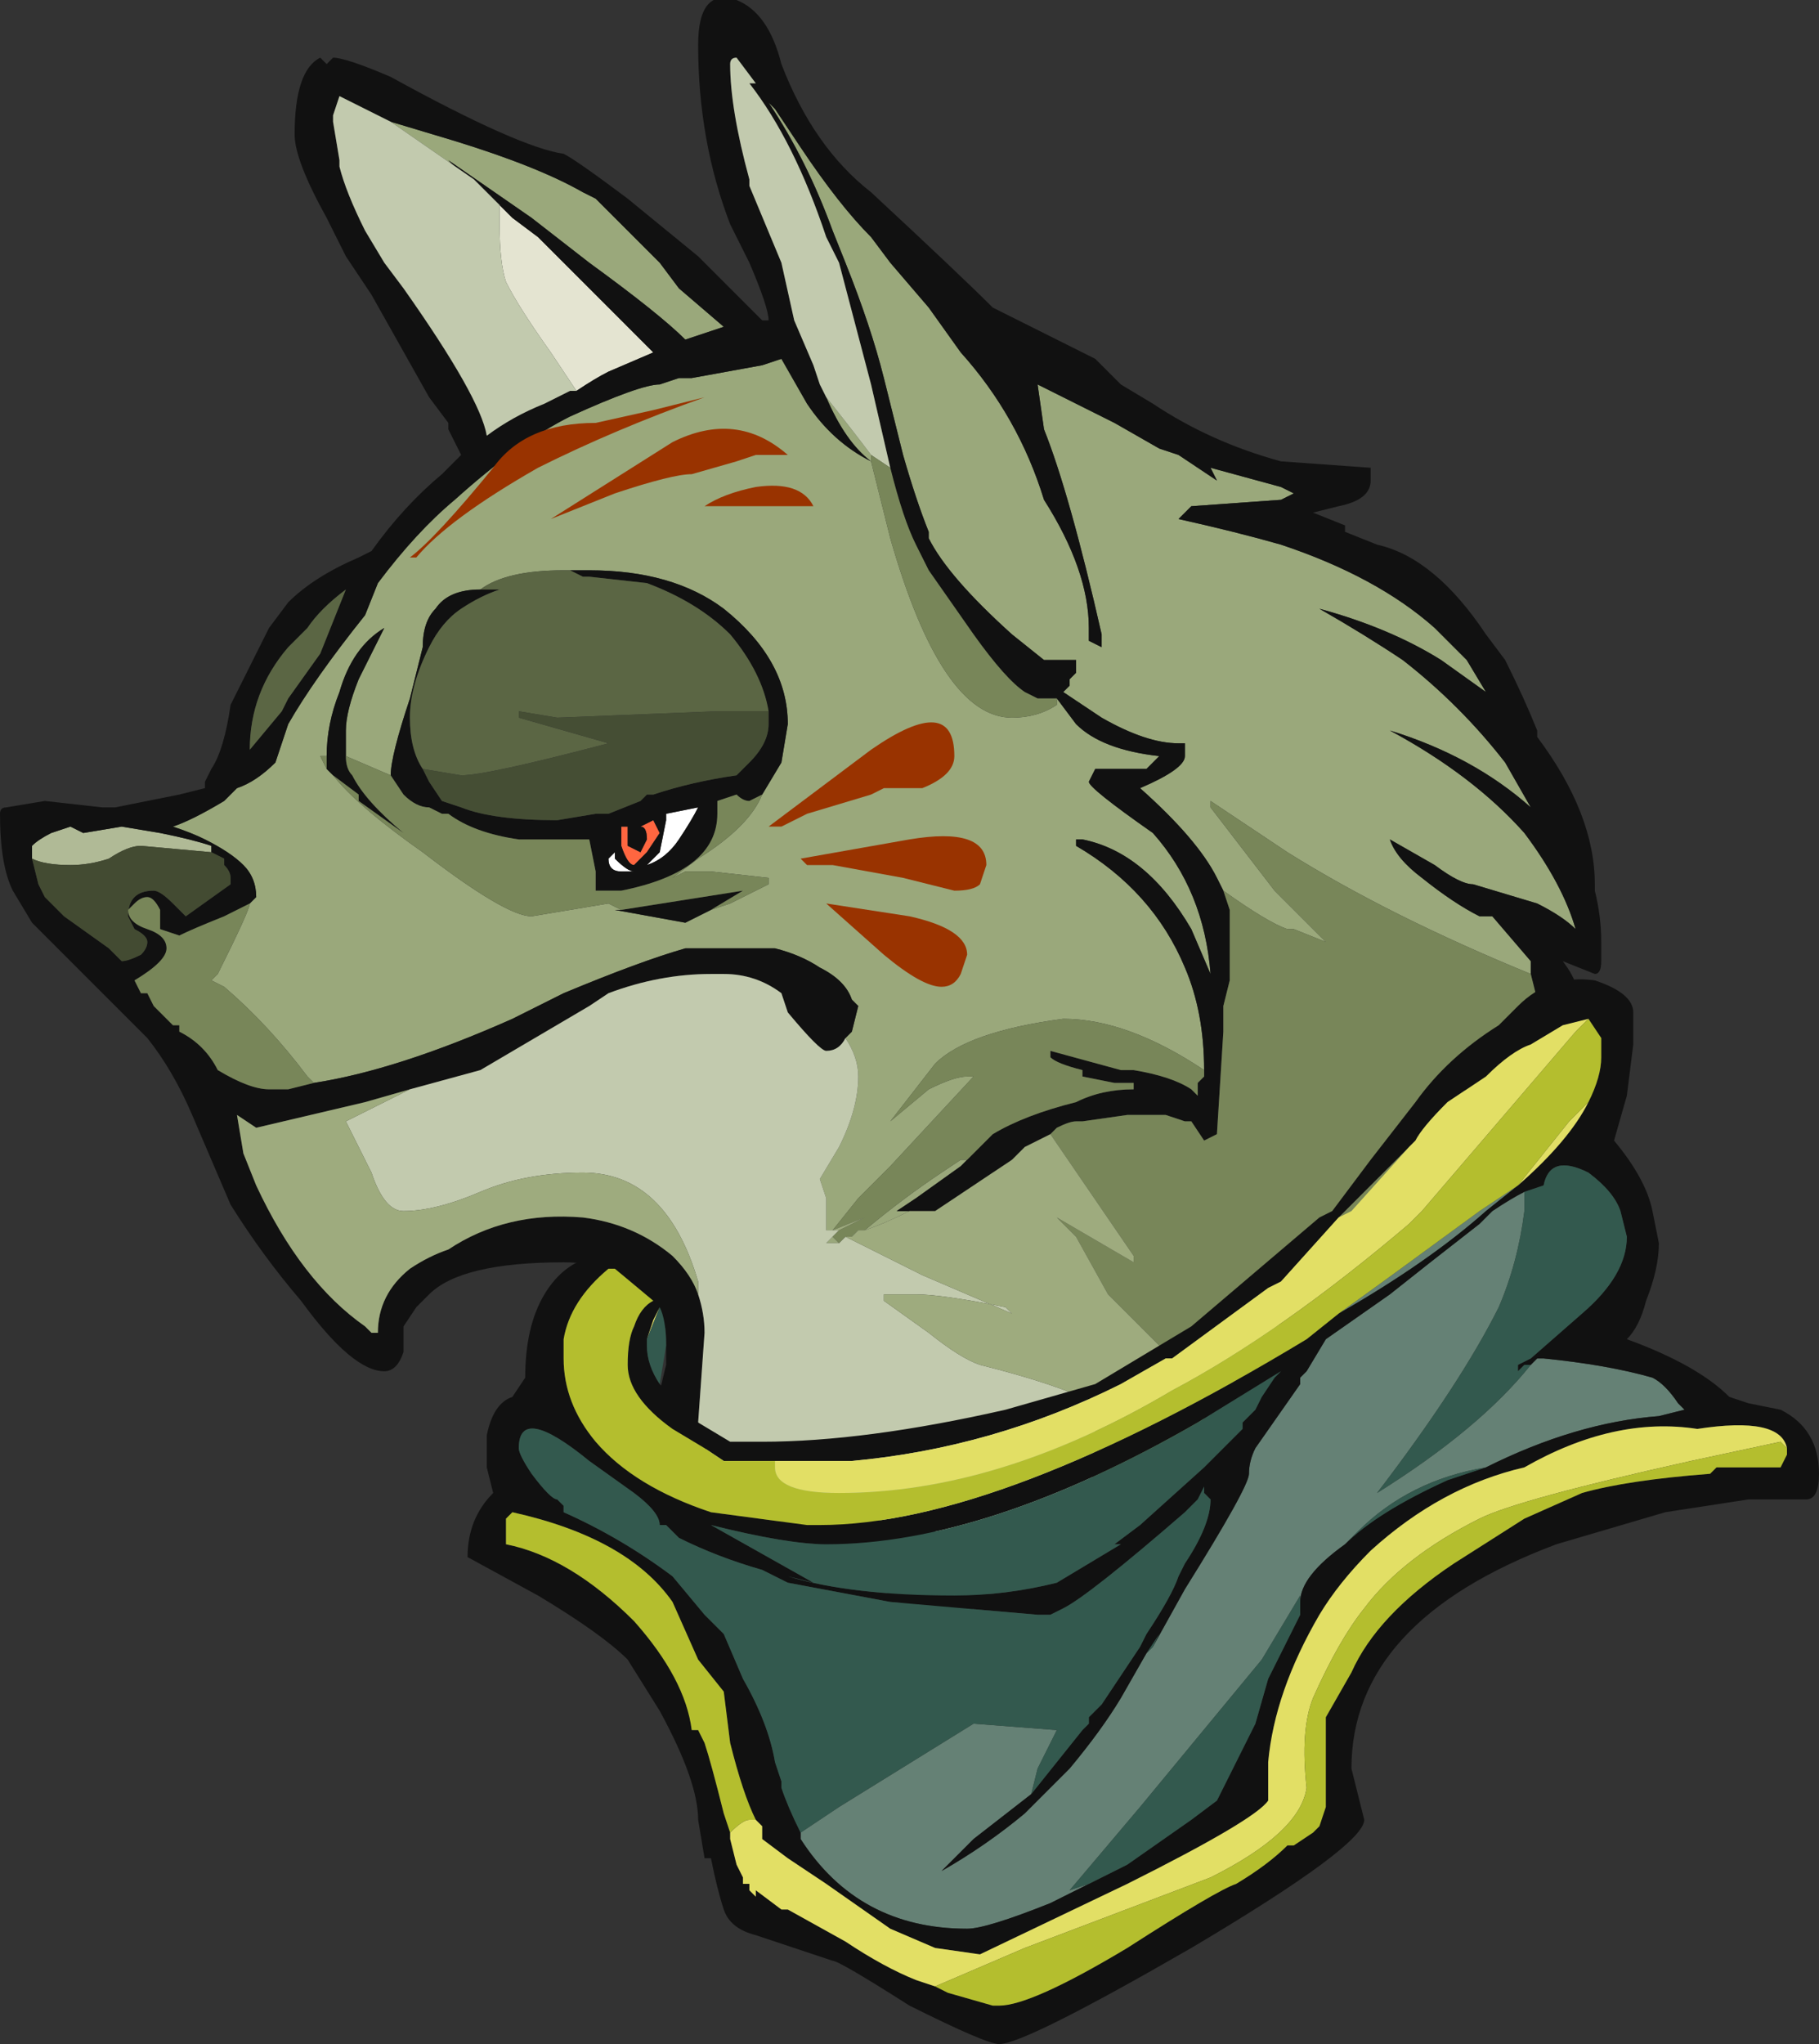 <?xml version="1.0" encoding="UTF-8" standalone="no"?>
<svg xmlns:ffdec="https://www.free-decompiler.com/flash" xmlns:xlink="http://www.w3.org/1999/xlink" ffdec:objectType="shape" height="15.95px" width="14.2px" xmlns="http://www.w3.org/2000/svg">
  <rect width="100%" height="100%" fill="#333333" stroke="none"/>
  <g transform="matrix(1.0, 0.0, 0.0, 1.0, 2.45, 0.7)">
    <path d="M1.45 0.9 L1.55 1.0 1.75 1.15 2.65 2.05 2.3 2.2 Q2.2 2.25 2.05 2.35 L1.85 2.05 Q1.6 1.7 1.5 1.5 1.45 1.35 1.45 1.05 L1.45 0.9" fill="#e4e4d1" fill-rule="evenodd" stroke="none"/>
    <path d="M4.0 2.4 Q4.2 2.65 4.35 2.85 L4.35 2.9 Q4.15 2.75 4.0 2.4 M5.8 4.75 L5.95 4.95 Q6.15 5.15 6.6 5.2 L6.5 5.3 6.1 5.3 6.05 5.4 Q6.05 5.45 6.55 5.8 6.95 6.25 7.0 6.9 L6.85 6.55 Q6.5 5.95 6.0 5.85 L5.95 5.85 5.95 5.9 Q6.55 6.25 6.8 6.85 6.95 7.2 6.95 7.65 6.35 7.25 5.85 7.25 5.1 7.35 4.85 7.6 L4.5 8.05 4.8 7.8 Q5.0 7.7 5.1 7.7 5.2 7.7 5.15 7.7 L4.5 8.4 4.25 8.65 4.05 8.9 4.0 8.9 4.0 8.65 3.95 8.5 4.1 8.25 Q4.25 7.95 4.25 7.7 4.25 7.55 4.15 7.4 L4.2 7.35 4.25 7.15 4.2 7.1 Q4.15 6.95 3.95 6.85 3.8 6.75 3.6 6.7 L2.9 6.7 Q2.55 6.8 1.95 7.05 L1.55 7.25 Q0.65 7.65 0.0 7.75 L-0.05 7.7 Q-0.35 7.3 -0.7 7.0 L-0.8 6.95 -0.75 6.9 Q-0.5 6.4 -0.5 6.35 L-0.45 6.3 Q-0.45 6.15 -0.55 6.05 -0.65 5.95 -0.85 5.85 -0.95 5.8 -1.1 5.75 -0.95 5.7 -0.7 5.55 L-0.6 5.45 Q-0.45 5.4 -0.3 5.25 L-0.2 4.95 Q0.0 4.6 0.4 4.1 L0.5 3.85 Q0.8 3.45 1.1 3.2 1.6 2.75 2.0 2.55 2.55 2.3 2.7 2.3 L2.85 2.25 2.95 2.25 3.5 2.15 3.65 2.1 3.85 2.45 Q4.05 2.75 4.35 2.9 L4.5 3.5 Q4.9 4.9 5.45 4.9 5.65 4.9 5.8 4.8 L5.8 4.75 M5.1 8.35 L5.05 8.4 4.7 8.65 4.55 8.75 4.65 8.75 Q4.45 8.85 4.3 8.9 4.6 8.65 4.9 8.45 L5.05 8.35 5.1 8.35 M7.1 6.25 L7.05 6.15 Q6.9 5.85 6.45 5.45 6.8 5.3 6.8 5.2 L6.8 5.1 6.75 5.1 Q6.5 5.1 6.15 4.9 L5.85 4.7 5.9 4.65 5.9 4.6 5.95 4.55 5.95 4.45 5.7 4.45 5.45 4.25 Q4.95 3.8 4.8 3.5 L4.8 3.45 Q4.7 3.2 4.6 2.85 L4.45 2.25 Q4.35 1.85 4.15 1.35 L4.05 1.1 Q3.85 0.55 3.55 0.1 L3.6 0.15 3.8 0.45 Q4.1 0.9 4.35 1.15 L4.5 1.35 4.8 1.7 5.05 2.05 Q5.5 2.55 5.7 3.2 6.05 3.75 6.05 4.2 L6.05 4.3 6.15 4.35 6.15 4.25 Q5.9 3.15 5.7 2.65 L5.65 2.3 6.25 2.6 6.6 2.8 6.75 2.85 7.05 3.05 7.0 2.95 7.55 3.1 7.65 3.15 7.55 3.2 6.85 3.25 6.75 3.35 Q7.2 3.45 7.55 3.55 8.3 3.8 8.75 4.2 L9.0 4.45 9.15 4.7 8.8 4.45 Q8.4 4.2 7.85 4.05 8.2 4.25 8.5 4.45 8.95 4.8 9.3 5.25 L9.5 5.6 Q9.05 5.2 8.4 5.0 9.05 5.35 9.45 5.8 9.75 6.2 9.85 6.55 9.75 6.45 9.55 6.35 L9.05 6.2 Q8.95 6.2 8.75 6.05 L8.4 5.85 Q8.45 6.0 8.65 6.15 8.9 6.35 9.1 6.45 L9.2 6.45 9.5 6.8 9.5 6.9 Q8.4 6.45 7.6 5.95 7.3 5.75 7.0 5.55 L7.0 5.6 7.5 6.25 7.9 6.65 7.65 6.55 7.6 6.55 Q7.45 6.5 7.1 6.25 M-1.3 7.05 L-1.35 7.05 -1.3 7.05 M0.6 0.25 L1.1 0.4 Q1.75 0.6 2.1 0.8 L2.2 0.85 2.7 1.35 2.85 1.55 3.2 1.85 2.9 1.95 Q2.7 1.75 2.15 1.35 L1.7 1.0 1.05 0.55 1.15 0.65 1.25 0.7 0.6 0.25 M1.3 3.9 Q1.05 3.9 0.95 4.05 0.85 4.15 0.85 4.35 L0.75 4.75 Q0.6 5.2 0.6 5.35 L0.25 5.2 0.25 5.0 Q0.25 4.85 0.35 4.6 L0.55 4.2 Q0.3 4.35 0.2 4.7 0.1 4.95 0.1 5.2 L0.05 5.2 0.1 5.3 0.15 5.35 Q0.35 5.6 0.85 5.95 1.5 6.45 1.7 6.45 L2.3 6.35 2.4 6.4 2.35 6.4 2.9 6.5 3.1 6.4 3.25 6.35 3.55 6.2 3.55 6.15 3.1 6.1 2.9 6.1 2.8 6.15 3.0 6.0 Q3.4 5.75 3.5 5.5 L3.65 5.25 3.7 4.95 Q3.7 4.45 3.2 4.05 2.8 3.75 2.15 3.75 L1.95 3.75 Q1.5 3.75 1.3 3.9 M4.05 8.95 L4.1 9.0 4.0 9.0 4.05 8.95" fill="#9aa87b" fill-rule="evenodd" stroke="none"/>
    <path d="M-2.2 6.0 L-2.2 5.9 Q-2.15 5.85 -2.05 5.8 L-1.9 5.75 -1.8 5.8 -1.5 5.75 -1.2 5.8 Q-0.95 5.85 -0.8 5.9 L-0.8 5.95 -1.35 5.9 Q-1.45 5.9 -1.6 6.0 -1.75 6.05 -1.9 6.05 -2.1 6.05 -2.2 6.0" fill="#b0ba96" fill-rule="evenodd" stroke="none"/>
    <path d="M2.65 5.7 L2.7 5.8 2.6 5.95 2.5 6.05 Q2.45 6.05 2.4 5.9 L2.4 5.75 2.45 5.75 2.45 5.9 2.55 5.95 2.6 5.85 Q2.6 5.75 2.55 5.75 L2.65 5.7" fill="#ff6640" fill-rule="evenodd" stroke="none"/>
    <path d="M2.35 6.0 Q2.45 6.1 2.5 6.1 L2.4 6.1 Q2.3 6.1 2.3 6.0 L2.35 5.95 2.35 6.0 M2.75 5.7 L2.75 5.65 3.0 5.6 Q2.95 5.7 2.85 5.85 2.75 6.0 2.6 6.05 L2.7 5.95 2.75 5.7" fill="#ffffff" fill-rule="evenodd" stroke="none"/>
    <path d="M0.15 -0.25 Q0.25 -0.25 0.6 -0.1 1.6 0.45 1.95 0.5 2.05 0.55 2.45 0.85 L3.0 1.3 3.05 1.35 Q3.35 1.65 3.5 1.8 L3.55 1.8 Q3.55 1.7 3.4 1.35 L3.25 1.05 Q3.0 0.4 3.0 -0.35 3.0 -0.8 3.3 -0.7 3.55 -0.6 3.65 -0.2 3.9 0.45 4.35 0.8 5.05 1.45 5.3 1.7 L6.1 2.1 6.3 2.3 6.55 2.45 Q7.0 2.75 7.55 2.9 L8.25 2.95 8.25 3.05 Q8.25 3.2 8.0 3.25 L7.8 3.3 8.05 3.4 8.05 3.45 8.3 3.55 Q8.75 3.65 9.15 4.25 L9.3 4.45 Q9.45 4.75 9.55 5.0 L9.55 5.05 Q10.0 5.65 10.0 6.2 L10.0 6.25 Q10.05 6.45 10.05 6.65 L10.05 6.8 Q10.05 6.9 10.0 6.9 L9.75 6.8 Q9.9 7.0 9.85 7.1 L4.95 12.05 2.65 10.5 Q2.65 10.35 2.75 9.95 L2.75 9.75 Q2.75 9.55 2.6 9.4 2.4 9.15 1.95 9.15 1.15 9.15 0.9 9.4 L0.8 9.5 0.7 9.65 0.7 9.85 Q0.65 10.0 0.55 10.0 0.3 10.0 -0.1 9.45 -0.4 9.1 -0.65 8.7 L-0.95 8.0 Q-1.1 7.65 -1.3 7.4 L-2.2 6.5 -2.35 6.25 Q-2.45 6.05 -2.45 5.65 -2.45 5.6 -2.4 5.6 L-2.1 5.55 -1.65 5.6 -1.55 5.6 -1.05 5.5 -0.85 5.45 -0.85 5.4 -0.8 5.3 Q-0.7 5.15 -0.65 4.8 L-0.35 4.2 -0.2 4.0 Q0.0 3.8 0.35 3.65 L0.45 3.6 Q0.7 3.25 1.0 3.0 1.1 2.9 1.15 2.85 L1.05 2.65 1.05 2.6 0.9 2.4 0.45 1.6 0.25 1.3 0.1 1.0 Q-0.15 0.55 -0.15 0.35 -0.15 -0.15 0.05 -0.25 L0.1 -0.2 0.15 -0.25 M4.5 2.95 L4.35 2.3 4.1 1.35 4.0 1.15 Q3.75 0.4 3.4 -0.05 L3.45 -0.05 3.3 -0.25 Q3.25 -0.25 3.25 -0.2 3.25 0.15 3.4 0.7 L3.4 0.75 3.65 1.35 3.75 1.8 3.9 2.15 3.95 2.3 4.0 2.4 Q4.15 2.75 4.35 2.9 4.05 2.75 3.85 2.45 L3.65 2.1 3.5 2.15 2.95 2.25 2.85 2.25 2.7 2.3 Q2.55 2.3 2.0 2.55 1.6 2.75 1.1 3.2 0.8 3.45 0.5 3.85 L0.4 4.1 Q0.0 4.6 -0.2 4.95 L-0.3 5.25 Q-0.45 5.4 -0.6 5.45 L-0.7 5.55 Q-0.95 5.7 -1.1 5.75 -0.95 5.8 -0.85 5.85 -0.65 5.95 -0.55 6.05 -0.45 6.15 -0.45 6.3 L-0.5 6.35 -0.7 6.45 Q-0.95 6.55 -1.05 6.6 L-1.2 6.55 -1.2 6.4 Q-1.25 6.3 -1.3 6.3 -1.35 6.3 -1.4 6.35 L-1.45 6.4 Q-1.45 6.5 -1.3 6.55 -1.15 6.6 -1.15 6.7 -1.15 6.8 -1.4 6.95 L-1.35 7.05 -1.3 7.05 -1.25 7.15 -1.1 7.3 -1.05 7.3 -1.05 7.35 Q-0.85 7.45 -0.75 7.65 -0.5 7.8 -0.35 7.8 L-0.2 7.8 0.0 7.75 Q0.65 7.65 1.55 7.25 L1.95 7.05 Q2.55 6.8 2.9 6.7 L3.6 6.7 Q3.8 6.75 3.95 6.85 4.15 6.95 4.2 7.1 L4.25 7.15 4.2 7.35 4.15 7.4 Q4.1 7.5 4.0 7.5 3.95 7.5 3.7 7.2 L3.65 7.05 Q3.45 6.9 3.2 6.9 L3.1 6.9 Q2.7 6.9 2.3 7.05 L2.15 7.15 1.3 7.65 0.75 7.8 0.4 7.9 -0.45 8.1 -0.6 8.0 -0.55 8.3 -0.45 8.55 Q-0.1 9.3 0.4 9.65 L0.45 9.7 0.5 9.7 Q0.5 9.4 0.75 9.2 0.9 9.1 1.05 9.05 1.5 8.75 2.1 8.8 2.5 8.85 2.8 9.1 2.95 9.25 3.0 9.4 3.05 9.55 3.05 9.7 L3.0 10.4 3.15 10.9 6.05 11.5 9.55 7.1 9.5 6.9 9.5 6.8 9.2 6.45 9.1 6.45 Q8.9 6.35 8.65 6.15 8.45 6.0 8.4 5.85 L8.75 6.05 Q8.95 6.2 9.05 6.2 L9.55 6.35 Q9.75 6.45 9.85 6.55 9.75 6.2 9.45 5.8 9.05 5.35 8.4 5.0 9.05 5.2 9.5 5.6 L9.3 5.25 Q8.95 4.8 8.5 4.45 8.2 4.25 7.85 4.05 8.4 4.2 8.8 4.45 L9.15 4.7 9.0 4.45 8.75 4.2 Q8.3 3.8 7.55 3.55 7.2 3.45 6.75 3.35 L6.85 3.25 7.55 3.2 7.65 3.15 7.55 3.1 7.0 2.95 7.05 3.05 6.75 2.85 6.6 2.8 6.25 2.6 5.65 2.3 5.7 2.65 Q5.9 3.15 6.15 4.25 L6.15 4.35 6.05 4.3 6.05 4.2 Q6.05 3.75 5.7 3.2 5.5 2.55 5.05 2.05 L4.8 1.7 4.5 1.35 4.35 1.15 Q4.1 0.9 3.8 0.45 L3.6 0.15 3.55 0.1 Q3.85 0.55 4.05 1.1 L4.15 1.35 Q4.35 1.85 4.45 2.25 L4.6 2.85 Q4.7 3.2 4.8 3.45 L4.8 3.5 Q4.95 3.8 5.45 4.25 L5.7 4.45 5.95 4.45 5.95 4.55 5.9 4.6 5.9 4.65 5.85 4.7 6.15 4.9 Q6.5 5.1 6.75 5.1 L6.8 5.1 6.8 5.2 Q6.8 5.3 6.45 5.45 6.9 5.85 7.05 6.15 L7.1 6.25 7.15 6.4 7.15 6.95 7.1 7.15 7.1 7.35 7.05 8.15 6.95 8.2 6.85 8.05 6.8 8.05 6.65 8.0 6.35 8.0 6.0 8.05 5.95 8.05 Q5.9 8.05 5.8 8.1 L5.75 8.15 Q5.65 8.2 5.55 8.25 L5.45 8.35 4.85 8.75 4.65 8.75 4.55 8.75 4.7 8.65 5.05 8.4 5.1 8.35 5.3 8.15 Q5.55 8.0 5.95 7.9 6.15 7.8 6.4 7.8 L6.4 7.75 6.25 7.75 6.0 7.7 6.0 7.65 Q5.8 7.6 5.75 7.55 L5.75 7.5 6.3 7.65 6.4 7.65 Q6.7 7.7 6.85 7.8 L6.9 7.85 6.9 7.75 6.95 7.7 6.95 7.65 Q6.95 7.2 6.8 6.85 6.55 6.25 5.95 5.9 L5.95 5.85 6.0 5.85 Q6.5 5.95 6.85 6.55 L7.0 6.9 Q6.95 6.25 6.55 5.8 6.05 5.45 6.05 5.4 L6.1 5.3 6.5 5.3 6.6 5.2 Q6.15 5.15 5.95 4.95 L5.8 4.75 5.65 4.75 5.55 4.7 Q5.4 4.6 5.15 4.25 L4.8 3.75 4.7 3.55 Q4.6 3.35 4.5 2.95 M4.35 2.9 L4.35 2.9 M1.25 0.7 L1.15 0.65 1.05 0.55 1.7 1.0 2.15 1.35 Q2.7 1.75 2.9 1.95 L3.2 1.85 2.85 1.55 2.7 1.35 2.2 0.85 2.1 0.8 Q1.75 0.6 1.1 0.4 L0.6 0.25 0.2 0.05 0.15 0.2 0.15 0.25 0.2 0.55 0.2 0.6 Q0.25 0.8 0.4 1.1 L0.55 1.35 0.7 1.55 Q1.3 2.4 1.35 2.7 1.55 2.55 1.8 2.45 1.9 2.4 2.0 2.35 L2.05 2.35 Q2.2 2.25 2.3 2.2 L2.65 2.05 1.75 1.15 1.55 1.0 1.45 0.9 1.25 0.7 M3.55 4.85 Q3.5 4.55 3.25 4.25 3.0 4.0 2.6 3.85 L2.15 3.8 2.1 3.8 2.0 3.75 2.15 3.75 Q2.8 3.75 3.2 4.05 3.7 4.45 3.7 4.95 L3.65 5.25 3.5 5.5 3.4 5.55 Q3.35 5.55 3.3 5.5 L3.15 5.55 3.15 5.65 Q3.15 6.1 2.4 6.25 L2.2 6.25 Q2.2 6.3 2.2 6.2 L2.2 6.1 2.15 5.85 1.6 5.85 Q1.25 5.8 1.05 5.65 L1.0 5.65 0.9 5.6 Q0.8 5.6 0.7 5.5 L0.6 5.35 Q0.6 5.2 0.75 4.75 L0.85 4.35 Q0.85 4.15 0.95 4.05 1.05 3.9 1.3 3.9 L1.45 3.9 Q1.3 3.95 1.15 4.05 1.0 4.15 0.9 4.35 0.75 4.65 0.75 4.9 0.75 5.15 0.85 5.3 L0.9 5.4 1.0 5.55 1.15 5.6 Q1.4 5.7 1.9 5.7 L2.2 5.65 2.3 5.65 2.55 5.55 2.6 5.5 2.65 5.5 Q2.95 5.4 3.3 5.35 L3.4 5.25 Q3.55 5.1 3.55 4.95 L3.55 4.85 M0.25 3.9 Q0.05 4.05 -0.05 4.2 L-0.2 4.35 Q-0.5 4.7 -0.5 5.15 L-0.25 4.85 -0.2 4.75 0.05 4.4 0.25 3.9 M0.1 5.3 L0.1 5.2 Q0.1 4.95 0.2 4.7 0.3 4.35 0.55 4.2 L0.35 4.6 Q0.25 4.85 0.25 5.0 L0.25 5.2 Q0.25 5.3 0.3 5.35 0.4 5.55 0.7 5.8 L0.35 5.55 0.35 5.5 0.15 5.35 0.1 5.3 M2.4 6.4 L3.35 6.25 3.1 6.4 2.9 6.5 2.35 6.4 2.4 6.4 M2.65 5.7 L2.55 5.75 Q2.6 5.75 2.6 5.85 L2.55 5.95 2.45 5.9 2.45 5.75 2.4 5.75 2.4 5.9 Q2.45 6.05 2.5 6.05 L2.6 5.95 2.7 5.8 2.65 5.7 M2.75 5.7 L2.7 5.95 2.6 6.05 Q2.75 6.0 2.85 5.85 2.95 5.7 3.0 5.6 L2.75 5.65 2.75 5.7 M2.35 6.0 L2.35 5.95 2.3 6.0 Q2.3 6.1 2.4 6.1 L2.5 6.1 Q2.45 6.1 2.35 6.0 M-0.8 5.95 L-0.8 5.9 Q-0.95 5.85 -1.2 5.8 L-1.5 5.75 -1.8 5.8 -1.9 5.75 -2.05 5.8 Q-2.15 5.85 -2.2 5.9 L-2.2 6.0 -2.15 6.2 -2.1 6.3 -1.95 6.45 -1.6 6.7 -1.5 6.8 Q-1.45 6.8 -1.35 6.75 -1.3 6.7 -1.3 6.65 -1.3 6.6 -1.4 6.55 L-1.45 6.45 Q-1.45 6.35 -1.4 6.3 -1.35 6.25 -1.25 6.25 -1.2 6.25 -1.1 6.35 L-1.0 6.45 -0.65 6.2 -0.65 6.15 Q-0.65 6.1 -0.7 6.05 L-0.7 6.0 -0.8 5.95" fill="#111111" fill-rule="evenodd" stroke="none"/>
    <path d="M2.15 3.75 L2.0 3.75 2.1 3.8 2.15 3.8 2.6 3.85 Q3.0 4.0 3.25 4.25 3.5 4.55 3.55 4.85 L3.15 4.85 1.9 4.9 1.6 4.85 1.6 4.9 2.3 5.1 Q1.35 5.35 1.15 5.35 L0.85 5.3 Q0.75 5.15 0.75 4.9 0.75 4.65 0.9 4.35 1.0 4.15 1.15 4.05 1.3 3.95 1.45 3.9 L1.3 3.9 Q1.5 3.75 1.95 3.75 L2.15 3.75 M0.25 3.9 L0.05 4.4 -0.2 4.75 -0.25 4.85 -0.5 5.15 Q-0.5 4.7 -0.2 4.35 L-0.05 4.2 Q0.05 4.05 0.25 3.9" fill="#5b6644" fill-rule="evenodd" stroke="none"/>
    <path d="M-2.2 6.0 Q-2.1 6.05 -1.9 6.05 -1.75 6.05 -1.6 6.0 -1.45 5.9 -1.35 5.9 L-0.8 5.95 -0.7 6.0 -0.7 6.05 Q-0.65 6.1 -0.65 6.15 L-0.65 6.2 -1.0 6.45 -1.1 6.35 Q-1.2 6.25 -1.25 6.25 -1.35 6.25 -1.4 6.3 -1.45 6.35 -1.45 6.45 L-1.4 6.55 Q-1.3 6.6 -1.3 6.65 -1.3 6.7 -1.35 6.75 -1.45 6.8 -1.5 6.8 L-1.6 6.7 -1.95 6.45 -2.1 6.3 -2.15 6.2 -2.2 6.0" fill="#434b32" fill-rule="evenodd" stroke="none"/>
    <path d="M4.0 2.4 L3.95 2.3 3.9 2.15 3.75 1.8 3.65 1.35 3.4 0.75 3.4 0.7 Q3.25 0.15 3.25 -0.2 3.25 -0.25 3.3 -0.25 L3.45 -0.05 3.4 -0.05 Q3.75 0.4 4.0 1.15 L4.1 1.35 4.35 2.3 4.5 2.95 4.35 2.85 Q4.2 2.65 4.0 2.4 M6.05 11.5 L3.15 10.9 3.0 10.4 3.05 9.7 Q3.05 9.55 3.0 9.4 L3.0 9.3 Q2.75 8.45 2.1 8.45 1.65 8.45 1.3 8.6 0.95 8.75 0.7 8.75 0.55 8.75 0.45 8.45 L0.25 8.05 0.75 7.8 1.3 7.65 2.15 7.15 2.3 7.05 Q2.7 6.9 3.1 6.9 L3.2 6.9 Q3.45 6.9 3.65 7.05 L3.7 7.2 Q3.95 7.5 4.0 7.5 4.1 7.5 4.15 7.4 4.25 7.55 4.25 7.7 4.25 7.95 4.1 8.25 L3.95 8.5 4.0 8.65 4.0 8.9 4.05 8.9 4.1 8.9 4.05 8.95 4.0 9.0 4.1 9.0 4.15 8.95 4.75 9.25 5.45 9.55 5.4 9.5 Q4.9 9.4 4.7 9.4 L4.45 9.4 4.45 9.45 4.8 9.7 Q5.05 9.9 5.2 9.95 5.8 10.1 6.1 10.25 L6.1 10.45 6.05 11.5 M0.6 0.25 L1.25 0.7 1.45 0.9 1.45 1.05 Q1.45 1.35 1.5 1.5 1.6 1.7 1.85 2.05 L2.05 2.35 2.0 2.35 Q1.9 2.4 1.8 2.45 1.55 2.55 1.35 2.7 1.3 2.4 0.7 1.55 L0.55 1.35 0.4 1.1 Q0.25 0.8 0.2 0.6 L0.2 0.55 0.15 0.25 0.15 0.2 0.2 0.05 0.6 0.25" fill="#c2caae" fill-rule="evenodd" stroke="none"/>
    <path d="M4.35 2.85 L4.5 2.95 Q4.6 3.35 4.7 3.55 L4.8 3.75 5.15 4.25 Q5.4 4.6 5.55 4.7 L5.65 4.75 5.8 4.75 5.8 4.8 Q5.65 4.9 5.45 4.9 4.9 4.9 4.5 3.5 L4.35 2.9 4.35 2.9 4.35 2.85 M6.95 7.65 L6.95 7.7 6.9 7.75 6.9 7.85 6.85 7.8 Q6.7 7.7 6.4 7.65 L6.3 7.65 5.75 7.5 5.75 7.55 Q5.8 7.6 6.0 7.65 L6.0 7.7 6.25 7.75 6.4 7.75 6.4 7.8 Q6.15 7.8 5.95 7.9 5.55 8.0 5.3 8.15 L5.1 8.35 5.05 8.35 4.9 8.45 Q4.6 8.65 4.3 8.9 L4.25 8.9 4.2 8.95 4.15 8.95 4.1 9.0 4.05 8.95 4.1 8.9 4.3 8.8 4.05 8.9 4.25 8.65 4.5 8.4 5.15 7.7 Q5.2 7.7 5.1 7.7 5.0 7.7 4.8 7.8 L4.5 8.05 4.85 7.6 Q5.1 7.35 5.85 7.25 6.35 7.25 6.95 7.65 M5.75 8.15 L5.8 8.1 Q5.9 8.05 5.95 8.05 L6.0 8.05 6.35 8.0 6.65 8.0 6.8 8.05 6.85 8.05 6.95 8.2 7.05 8.15 7.1 7.35 7.1 7.15 7.15 6.95 7.15 6.4 7.1 6.25 Q7.45 6.5 7.6 6.55 L7.65 6.55 7.9 6.65 7.5 6.25 7.0 5.6 7.0 5.55 Q7.3 5.75 7.6 5.95 8.4 6.45 9.5 6.9 L9.55 7.1 6.05 11.5 6.1 10.45 6.65 9.85 6.2 9.4 5.95 8.95 5.8 8.8 6.4 9.15 6.4 9.1 5.75 8.15 M0.0 7.75 L-0.2 7.8 -0.35 7.8 Q-0.5 7.8 -0.75 7.65 -0.85 7.45 -1.05 7.35 L-1.05 7.3 -1.1 7.3 -1.25 7.15 -1.3 7.05 -1.35 7.05 -1.4 6.95 Q-1.15 6.8 -1.15 6.7 -1.15 6.6 -1.3 6.55 -1.45 6.5 -1.45 6.4 L-1.4 6.35 Q-1.35 6.3 -1.3 6.3 -1.25 6.3 -1.2 6.4 L-1.2 6.55 -1.05 6.6 Q-0.95 6.55 -0.7 6.45 L-0.5 6.35 Q-0.5 6.4 -0.75 6.9 L-0.8 6.95 -0.7 7.0 Q-0.35 7.3 -0.05 7.7 L0.0 7.75 M0.6 5.35 L0.7 5.5 Q0.8 5.6 0.9 5.6 L1.0 5.65 1.05 5.65 Q1.25 5.8 1.6 5.85 L2.15 5.85 2.2 6.1 2.2 6.2 Q2.2 6.3 2.2 6.25 L2.4 6.25 Q3.15 6.1 3.15 5.65 L3.15 5.55 3.3 5.5 Q3.35 5.55 3.4 5.55 L3.5 5.5 Q3.4 5.75 3.0 6.0 L2.8 6.15 2.9 6.1 3.1 6.1 3.55 6.15 3.55 6.2 3.25 6.35 3.1 6.4 3.35 6.25 2.4 6.4 2.3 6.35 1.7 6.45 Q1.5 6.45 0.85 5.95 0.35 5.6 0.15 5.35 L0.35 5.5 0.35 5.55 0.7 5.8 Q0.4 5.55 0.3 5.35 0.25 5.3 0.25 5.2 L0.6 5.35 M0.1 5.2 L0.1 5.3 0.05 5.2 0.1 5.2" fill="#788659" fill-rule="evenodd" stroke="none"/>
    <path d="M4.65 8.75 L4.85 8.75 5.45 8.35 5.55 8.25 Q5.65 8.2 5.75 8.15 L6.4 9.1 6.4 9.15 5.8 8.8 5.95 8.95 6.2 9.4 6.65 9.85 6.1 10.45 6.1 10.25 Q5.8 10.1 5.2 9.95 5.05 9.9 4.8 9.7 L4.45 9.45 4.45 9.4 4.7 9.4 Q4.9 9.4 5.4 9.5 L5.45 9.55 4.75 9.25 4.15 8.95 4.2 8.95 4.25 8.9 4.3 8.9 Q4.45 8.85 4.65 8.75 M3.0 9.4 Q2.95 9.25 2.8 9.1 2.5 8.85 2.1 8.8 1.5 8.75 1.05 9.05 0.9 9.1 0.75 9.2 0.5 9.4 0.5 9.7 L0.45 9.7 0.4 9.65 Q-0.1 9.3 -0.45 8.55 L-0.55 8.3 -0.6 8.0 -0.45 8.1 0.4 7.9 0.75 7.8 0.25 8.05 0.45 8.45 Q0.55 8.75 0.7 8.75 0.95 8.75 1.3 8.6 1.65 8.45 2.1 8.45 2.75 8.45 3.0 9.3 L3.0 9.4 M4.05 8.9 L4.3 8.8 4.1 8.9 4.05 8.9" fill="#9eab7e" fill-rule="evenodd" stroke="none"/>
    <path d="M3.55 4.85 L3.55 4.95 Q3.55 5.1 3.4 5.25 L3.3 5.35 Q2.95 5.4 2.65 5.5 L2.6 5.5 2.55 5.55 2.3 5.65 2.2 5.65 1.9 5.7 Q1.4 5.7 1.15 5.6 L1.0 5.55 0.9 5.4 0.85 5.3 1.15 5.35 Q1.35 5.35 2.3 5.1 L1.6 4.9 1.6 4.85 1.9 4.9 3.15 4.85 3.55 4.85" fill="#454e34" fill-rule="evenodd" stroke="none"/>
    <path d="M9.4 8.55 L9.15 8.75 Q8.7 9.15 8.0 9.55 8.35 9.3 9.1 8.75 L9.4 8.55 M3.8 13.6 L4.1 13.4 5.15 12.75 5.8 12.8 5.65 13.1 5.6 13.3 5.15 13.65 4.9 13.9 Q5.25 13.7 5.55 13.45 L5.9 13.1 Q6.15 12.8 6.3 12.55 L6.5 12.2 6.6 12.05 6.55 12.15 6.8 11.7 Q7.3 10.9 7.3 10.8 7.3 10.7 7.35 10.6 L7.7 10.1 7.7 10.05 7.75 10.0 7.9 9.75 8.4 9.4 Q8.65 9.2 9.1 8.85 L9.2 8.75 Q9.35 8.65 9.45 8.6 L9.45 8.75 Q9.4 9.15 9.25 9.5 8.95 10.1 8.3 10.95 9.1 10.45 9.5 9.95 L9.55 9.9 9.6 9.9 Q10.1 9.95 10.45 10.05 10.55 10.1 10.65 10.25 L10.7 10.3 10.5 10.35 Q9.85 10.4 9.15 10.75 8.55 10.85 8.15 11.25 L8.05 11.35 Q7.7 11.6 7.7 11.8 L7.7 11.75 7.4 12.25 6.45 13.4 5.9 14.05 6.05 14.0 5.75 14.15 Q5.25 14.35 5.1 14.35 4.25 14.35 3.8 13.65 L3.8 13.6" fill="#658175" fill-rule="evenodd" stroke="none"/>
    <path d="M2.7 10.1 L3.0 10.4 3.25 10.55 3.5 10.55 Q4.3 10.55 5.4 10.3 L6.1 10.1 6.85 9.65 7.85 8.8 7.95 8.75 8.25 8.35 8.6 7.9 Q8.85 7.55 9.25 7.3 L9.4 7.15 Q9.65 6.9 10.0 6.95 10.3 7.05 10.3 7.2 L10.3 7.45 10.25 7.85 10.15 8.2 Q10.4 8.5 10.45 8.75 L10.5 9.0 Q10.5 9.2 10.4 9.45 10.35 9.65 10.25 9.75 10.8 9.95 11.05 10.2 L11.2 10.25 11.45 10.3 Q11.75 10.45 11.75 10.8 11.75 11.0 11.65 11.0 L11.2 11.0 10.55 11.1 9.7 11.35 Q8.1 11.95 8.1 13.1 L8.2 13.5 Q8.2 13.7 6.85 14.5 5.55 15.25 5.35 15.25 5.25 15.25 4.65 14.95 4.1 14.6 4.05 14.6 L3.45 14.4 Q3.25 14.35 3.2 14.2 3.15 14.05 3.1 13.8 L3.05 13.8 3.0 13.5 Q3.0 13.2 2.7 12.65 L2.45 12.25 Q2.25 12.05 1.75 11.75 L1.2 11.45 Q1.2 11.15 1.4 10.95 L1.35 10.75 Q1.35 10.6 1.35 10.5 1.4 10.25 1.55 10.2 L1.65 10.05 Q1.65 9.65 1.8 9.4 1.95 9.15 2.2 9.1 L2.45 9.05 2.55 9.1 2.5 9.1 Q2.55 9.1 2.6 9.15 2.8 9.3 2.9 9.45 L2.85 9.55 2.8 9.55 2.7 9.45 2.7 9.5 2.65 9.6 2.6 9.75 2.6 9.8 Q2.6 9.95 2.7 10.1 M2.35 9.2 L2.3 9.2 Q2.0 9.45 1.95 9.75 L1.95 9.8 1.95 9.9 Q1.95 10.25 2.2 10.55 2.5 10.9 3.1 11.1 L3.85 11.2 3.95 11.2 Q5.35 11.2 7.75 9.75 L8.0 9.55 Q8.7 9.15 9.15 8.75 L9.4 8.55 Q9.8 8.2 9.95 7.9 10.05 7.7 10.05 7.55 L10.05 7.4 9.95 7.25 9.75 7.3 9.5 7.45 Q9.35 7.5 9.15 7.7 L8.85 7.9 Q8.65 8.1 8.6 8.2 L8.0 8.8 7.55 9.3 7.45 9.35 6.7 9.9 6.65 9.9 6.3 10.1 Q5.3 10.6 4.2 10.7 L3.6 10.7 3.2 10.7 3.05 10.6 2.8 10.45 Q2.45 10.2 2.45 9.95 2.45 9.75 2.5 9.65 2.55 9.5 2.65 9.45 L2.35 9.2 M7.45 9.35 L7.45 9.35 M5.6 13.3 L6.0 12.8 6.05 12.75 6.05 12.7 6.15 12.6 6.45 12.15 6.5 12.05 Q6.7 11.75 6.75 11.6 L6.8 11.5 Q7.0 11.2 7.0 11.0 L6.95 10.95 6.95 10.9 6.9 11.0 6.8 11.1 Q6.05 11.75 5.85 11.85 L5.75 11.9 5.65 11.9 4.5 11.8 3.7 11.65 3.5 11.55 Q3.15 11.45 2.85 11.3 L2.75 11.2 2.7 11.2 Q2.7 11.1 2.5 10.95 L2.15 10.7 Q1.6 10.25 1.6 10.6 1.6 10.65 1.7 10.8 1.85 11.0 1.9 11.0 L1.95 11.05 1.95 11.1 Q2.4 11.3 2.8 11.6 L3.05 11.9 3.2 12.05 3.35 12.4 Q3.55 12.75 3.6 13.05 L3.65 13.2 3.65 13.25 Q3.7 13.4 3.8 13.6 L3.8 13.65 Q4.25 14.35 5.1 14.35 5.25 14.35 5.75 14.15 L6.05 14.0 6.35 13.85 6.85 13.5 7.05 13.35 7.35 12.75 7.45 12.4 7.7 11.9 7.7 11.8 Q7.7 11.6 8.05 11.35 8.3 11.1 8.85 10.85 L9.15 10.75 Q9.85 10.4 10.5 10.35 L10.7 10.3 10.65 10.25 Q10.55 10.1 10.45 10.05 10.1 9.95 9.6 9.9 L9.55 9.9 9.5 9.95 9.45 9.95 9.4 10.0 9.4 9.95 9.5 9.9 9.9 9.55 Q10.25 9.25 10.25 8.95 L10.2 8.75 Q10.15 8.6 9.95 8.45 9.65 8.3 9.6 8.55 L9.45 8.6 Q9.35 8.65 9.2 8.75 L9.1 8.85 Q8.65 9.2 8.4 9.4 L7.9 9.75 7.75 10.0 7.7 10.05 7.7 10.1 7.35 10.6 Q7.3 10.7 7.3 10.8 7.3 10.9 6.8 11.7 L6.55 12.15 6.5 12.2 6.3 12.55 Q6.15 12.8 5.9 13.1 L5.55 13.45 Q5.25 13.7 4.9 13.9 L5.15 13.65 5.6 13.3 M3.45 13.5 Q3.35 13.3 3.25 12.9 L3.2 12.5 3.0 12.25 2.8 11.8 Q2.45 11.3 1.55 11.1 L1.5 11.15 1.5 11.35 Q2.0 11.45 2.5 11.95 2.9 12.4 2.95 12.8 L3.0 12.8 3.05 12.9 Q3.1 13.05 3.2 13.45 L3.25 13.6 3.25 13.65 3.3 13.85 3.35 13.95 3.35 14.0 3.4 14.0 3.4 14.05 3.45 14.1 3.45 14.05 3.65 14.2 3.7 14.2 4.15 14.45 Q4.45 14.65 4.7 14.75 L4.85 14.8 4.95 14.85 5.3 14.95 5.35 14.95 Q5.6 14.95 6.35 14.5 7.05 14.05 7.2 14.0 7.45 13.85 7.6 13.7 L7.65 13.7 7.8 13.6 7.85 13.55 7.9 13.4 7.9 12.7 8.1 12.35 Q8.3 11.9 8.9 11.5 L9.45 11.15 9.9 10.95 Q10.25 10.85 10.9 10.8 L10.95 10.75 11.45 10.75 11.5 10.65 11.5 10.6 Q11.45 10.35 10.8 10.45 10.15 10.35 9.45 10.75 8.8 10.9 8.25 11.4 8.0 11.65 7.85 11.9 7.5 12.5 7.45 13.05 L7.45 13.35 Q7.35 13.5 6.35 14.0 L5.2 14.55 4.85 14.5 4.5 14.35 4.0 14.0 Q3.85 13.9 3.7 13.8 L3.5 13.65 3.5 13.55 3.45 13.5 M5.8 11.65 L6.3 11.35 6.25 11.35 6.45 11.2 6.95 10.75 7.25 10.45 7.25 10.4 7.35 10.3 7.4 10.2 7.5 10.05 7.55 10.0 6.9 10.4 Q5.25 11.35 4.0 11.35 3.7 11.35 3.1 11.2 L3.9 11.65 3.7 11.6 Q4.2 11.75 5.0 11.75 5.4 11.75 5.8 11.65" fill="#111111" fill-rule="evenodd" stroke="none"/>
    <path d="M2.6 9.75 L2.65 9.6 2.7 9.5 2.6 9.75 M3.6 10.7 L4.2 10.7 Q5.3 10.6 6.3 10.1 L6.65 9.9 6.7 9.9 7.45 9.35 7.55 9.3 8.0 8.8 8.1 8.75 8.55 8.25 8.6 8.2 Q8.65 8.1 8.85 7.9 L9.15 7.7 Q9.35 7.5 9.5 7.45 L9.75 7.3 9.95 7.25 9.85 7.35 8.65 8.75 8.55 8.85 Q7.55 9.7 6.7 10.15 5.35 10.95 4.1 10.95 3.6 10.95 3.6 10.75 L3.6 10.7 M9.95 7.9 Q9.8 8.2 9.4 8.55 L9.8 8.05 9.95 7.9 M3.25 13.6 Q3.35 13.5 3.4 13.5 L3.45 13.5 3.5 13.55 3.5 13.65 3.7 13.8 Q3.85 13.9 4.0 14.0 L4.5 14.35 4.85 14.5 5.2 14.55 6.35 14.0 Q7.35 13.5 7.45 13.35 L7.45 13.05 Q7.5 12.5 7.85 11.9 8.0 11.65 8.25 11.4 8.8 10.9 9.45 10.75 10.15 10.35 10.8 10.45 11.45 10.35 11.5 10.6 L11.45 10.55 10.75 10.7 Q9.4 11.0 9.1 11.15 8.5 11.45 8.2 11.85 8.0 12.1 7.8 12.55 7.7 12.8 7.75 13.25 7.7 13.6 7.0 13.95 L5.55 14.5 4.85 14.8 4.7 14.75 Q4.45 14.65 4.15 14.45 L3.7 14.2 3.65 14.2 3.45 14.05 3.45 14.1 3.4 14.05 3.4 14.0 3.35 14.0 3.35 13.95 3.3 13.85 3.25 13.65 3.25 13.6" fill="#e2df65" fill-rule="evenodd" stroke="none"/>
    <path d="M2.7 9.5 Q2.75 9.6 2.75 9.8 L2.7 10.1 Q2.6 9.95 2.6 9.8 L2.6 9.75 2.7 9.5 M3.8 13.6 Q3.7 13.4 3.65 13.25 L3.65 13.2 3.6 13.05 Q3.55 12.75 3.35 12.4 L3.2 12.05 3.05 11.9 2.8 11.6 Q2.4 11.3 1.95 11.1 L1.95 11.05 1.9 11.0 Q1.85 11.0 1.7 10.8 1.6 10.65 1.6 10.6 1.6 10.25 2.15 10.7 L2.5 10.95 Q2.7 11.1 2.7 11.2 L2.75 11.2 2.85 11.3 Q3.15 11.45 3.5 11.55 L3.7 11.65 4.5 11.8 5.65 11.9 5.75 11.9 5.85 11.85 Q6.05 11.75 6.8 11.1 L6.9 11.0 6.95 10.9 6.95 10.95 7.0 11.0 Q7.0 11.2 6.8 11.5 L6.75 11.6 Q6.7 11.75 6.5 12.05 L6.45 12.15 6.15 12.6 6.05 12.7 6.05 12.75 6.0 12.8 5.6 13.3 5.65 13.1 5.8 12.8 5.15 12.75 4.1 13.4 3.8 13.6 M6.5 12.2 L6.55 12.15 6.6 12.05 6.5 12.2 M9.45 8.6 L9.6 8.55 Q9.65 8.3 9.95 8.45 10.15 8.6 10.2 8.75 L10.25 8.95 Q10.25 9.25 9.9 9.55 L9.5 9.9 9.4 9.95 9.4 10.0 9.45 9.95 9.5 9.95 Q9.1 10.45 8.3 10.95 8.95 10.1 9.25 9.5 9.4 9.15 9.45 8.75 L9.45 8.6 M9.15 10.75 L8.85 10.85 Q8.3 11.1 8.05 11.35 L8.15 11.25 Q8.55 10.85 9.15 10.75 M7.7 11.8 L7.7 11.9 7.45 12.4 7.35 12.75 7.05 13.35 6.85 13.5 6.35 13.85 6.05 14.0 5.9 14.05 6.45 13.4 7.4 12.25 7.7 11.75 7.7 11.8 M5.8 11.65 Q5.4 11.75 5.0 11.75 4.2 11.75 3.7 11.6 L3.9 11.65 3.1 11.2 Q3.7 11.35 4.0 11.35 5.25 11.35 6.9 10.4 L7.55 10.0 7.5 10.05 7.4 10.2 7.35 10.3 7.25 10.4 7.25 10.45 6.95 10.75 6.45 11.2 6.25 11.35 6.3 11.35 5.8 11.65" fill="#33594e" fill-rule="evenodd" stroke="none"/>
    <path d="M2.3 9.2 L2.35 9.2 2.65 9.45 Q2.55 9.5 2.5 9.65 2.45 9.75 2.45 9.95 2.45 10.2 2.8 10.45 L3.05 10.6 3.2 10.7 3.6 10.7 3.6 10.75 Q3.6 10.95 4.1 10.95 5.35 10.95 6.7 10.15 7.55 9.7 8.55 8.85 L8.65 8.75 9.85 7.35 9.95 7.25 10.05 7.4 10.05 7.55 Q10.05 7.7 9.95 7.9 L9.8 8.05 9.4 8.55 9.1 8.75 Q8.35 9.3 8.0 9.55 L7.75 9.75 Q5.35 11.2 3.95 11.2 L3.85 11.2 3.1 11.1 Q2.5 10.9 2.2 10.55 1.95 10.25 1.95 9.9 L1.95 9.8 1.95 9.75 Q2.0 9.45 2.3 9.2 M3.25 13.6 L3.2 13.45 Q3.1 13.05 3.05 12.9 L3.0 12.8 2.95 12.8 Q2.9 12.4 2.5 11.95 2.0 11.45 1.5 11.35 L1.5 11.15 1.55 11.1 Q2.45 11.3 2.8 11.8 L3.0 12.25 3.2 12.5 3.25 12.9 Q3.35 13.3 3.45 13.5 L3.4 13.5 Q3.35 13.5 3.25 13.6 M11.5 10.6 L11.5 10.65 11.45 10.75 10.95 10.75 10.9 10.8 Q10.25 10.85 9.9 10.95 L9.45 11.15 8.9 11.5 Q8.3 11.9 8.1 12.35 L7.9 12.7 7.9 13.4 7.85 13.55 7.8 13.6 7.65 13.7 7.6 13.7 Q7.45 13.85 7.2 14.0 7.05 14.05 6.35 14.5 5.6 14.95 5.35 14.95 L5.3 14.95 4.95 14.85 4.85 14.8 5.55 14.5 7.0 13.95 Q7.7 13.6 7.75 13.25 7.7 12.8 7.8 12.55 8.0 12.1 8.2 11.85 8.5 11.45 9.1 11.15 9.4 11.0 10.75 10.7 L11.45 10.55 11.5 10.6" fill="#b4be2e" fill-rule="evenodd" stroke="none"/>
    <path d="M3.05 2.4 Q2.35 2.65 1.75 2.95 1.05 3.35 0.8 3.65 L0.75 3.65 Q0.95 3.5 1.4 2.95 1.65 2.6 2.2 2.6 L2.65 2.5 3.05 2.4 M3.3 2.9 L2.95 3.0 Q2.8 3.0 2.35 3.15 L1.85 3.35 2.8 2.75 Q3.3 2.5 3.7 2.85 L3.45 2.85 3.3 2.9 M3.45 3.1 Q3.8 3.05 3.9 3.25 L3.05 3.25 Q3.2 3.15 3.45 3.1 M5.0 5.2 Q5.0 5.35 4.75 5.45 L4.45 5.45 4.35 5.5 3.85 5.65 3.65 5.75 3.55 5.75 4.35 5.15 Q5.0 4.7 5.0 5.2 M3.8 6.0 L4.65 5.85 Q5.25 5.75 5.25 6.05 L5.2 6.2 Q5.15 6.25 5.0 6.25 L4.6 6.15 4.05 6.05 3.85 6.05 3.8 6.0 M4.45 6.75 L4.0 6.35 4.65 6.45 Q5.1 6.55 5.1 6.75 L5.05 6.9 Q5.0 7.0 4.9 7.0 4.75 7.0 4.45 6.75" fill="#993300" fill-rule="evenodd" stroke="none"/>
  </g>
</svg>
